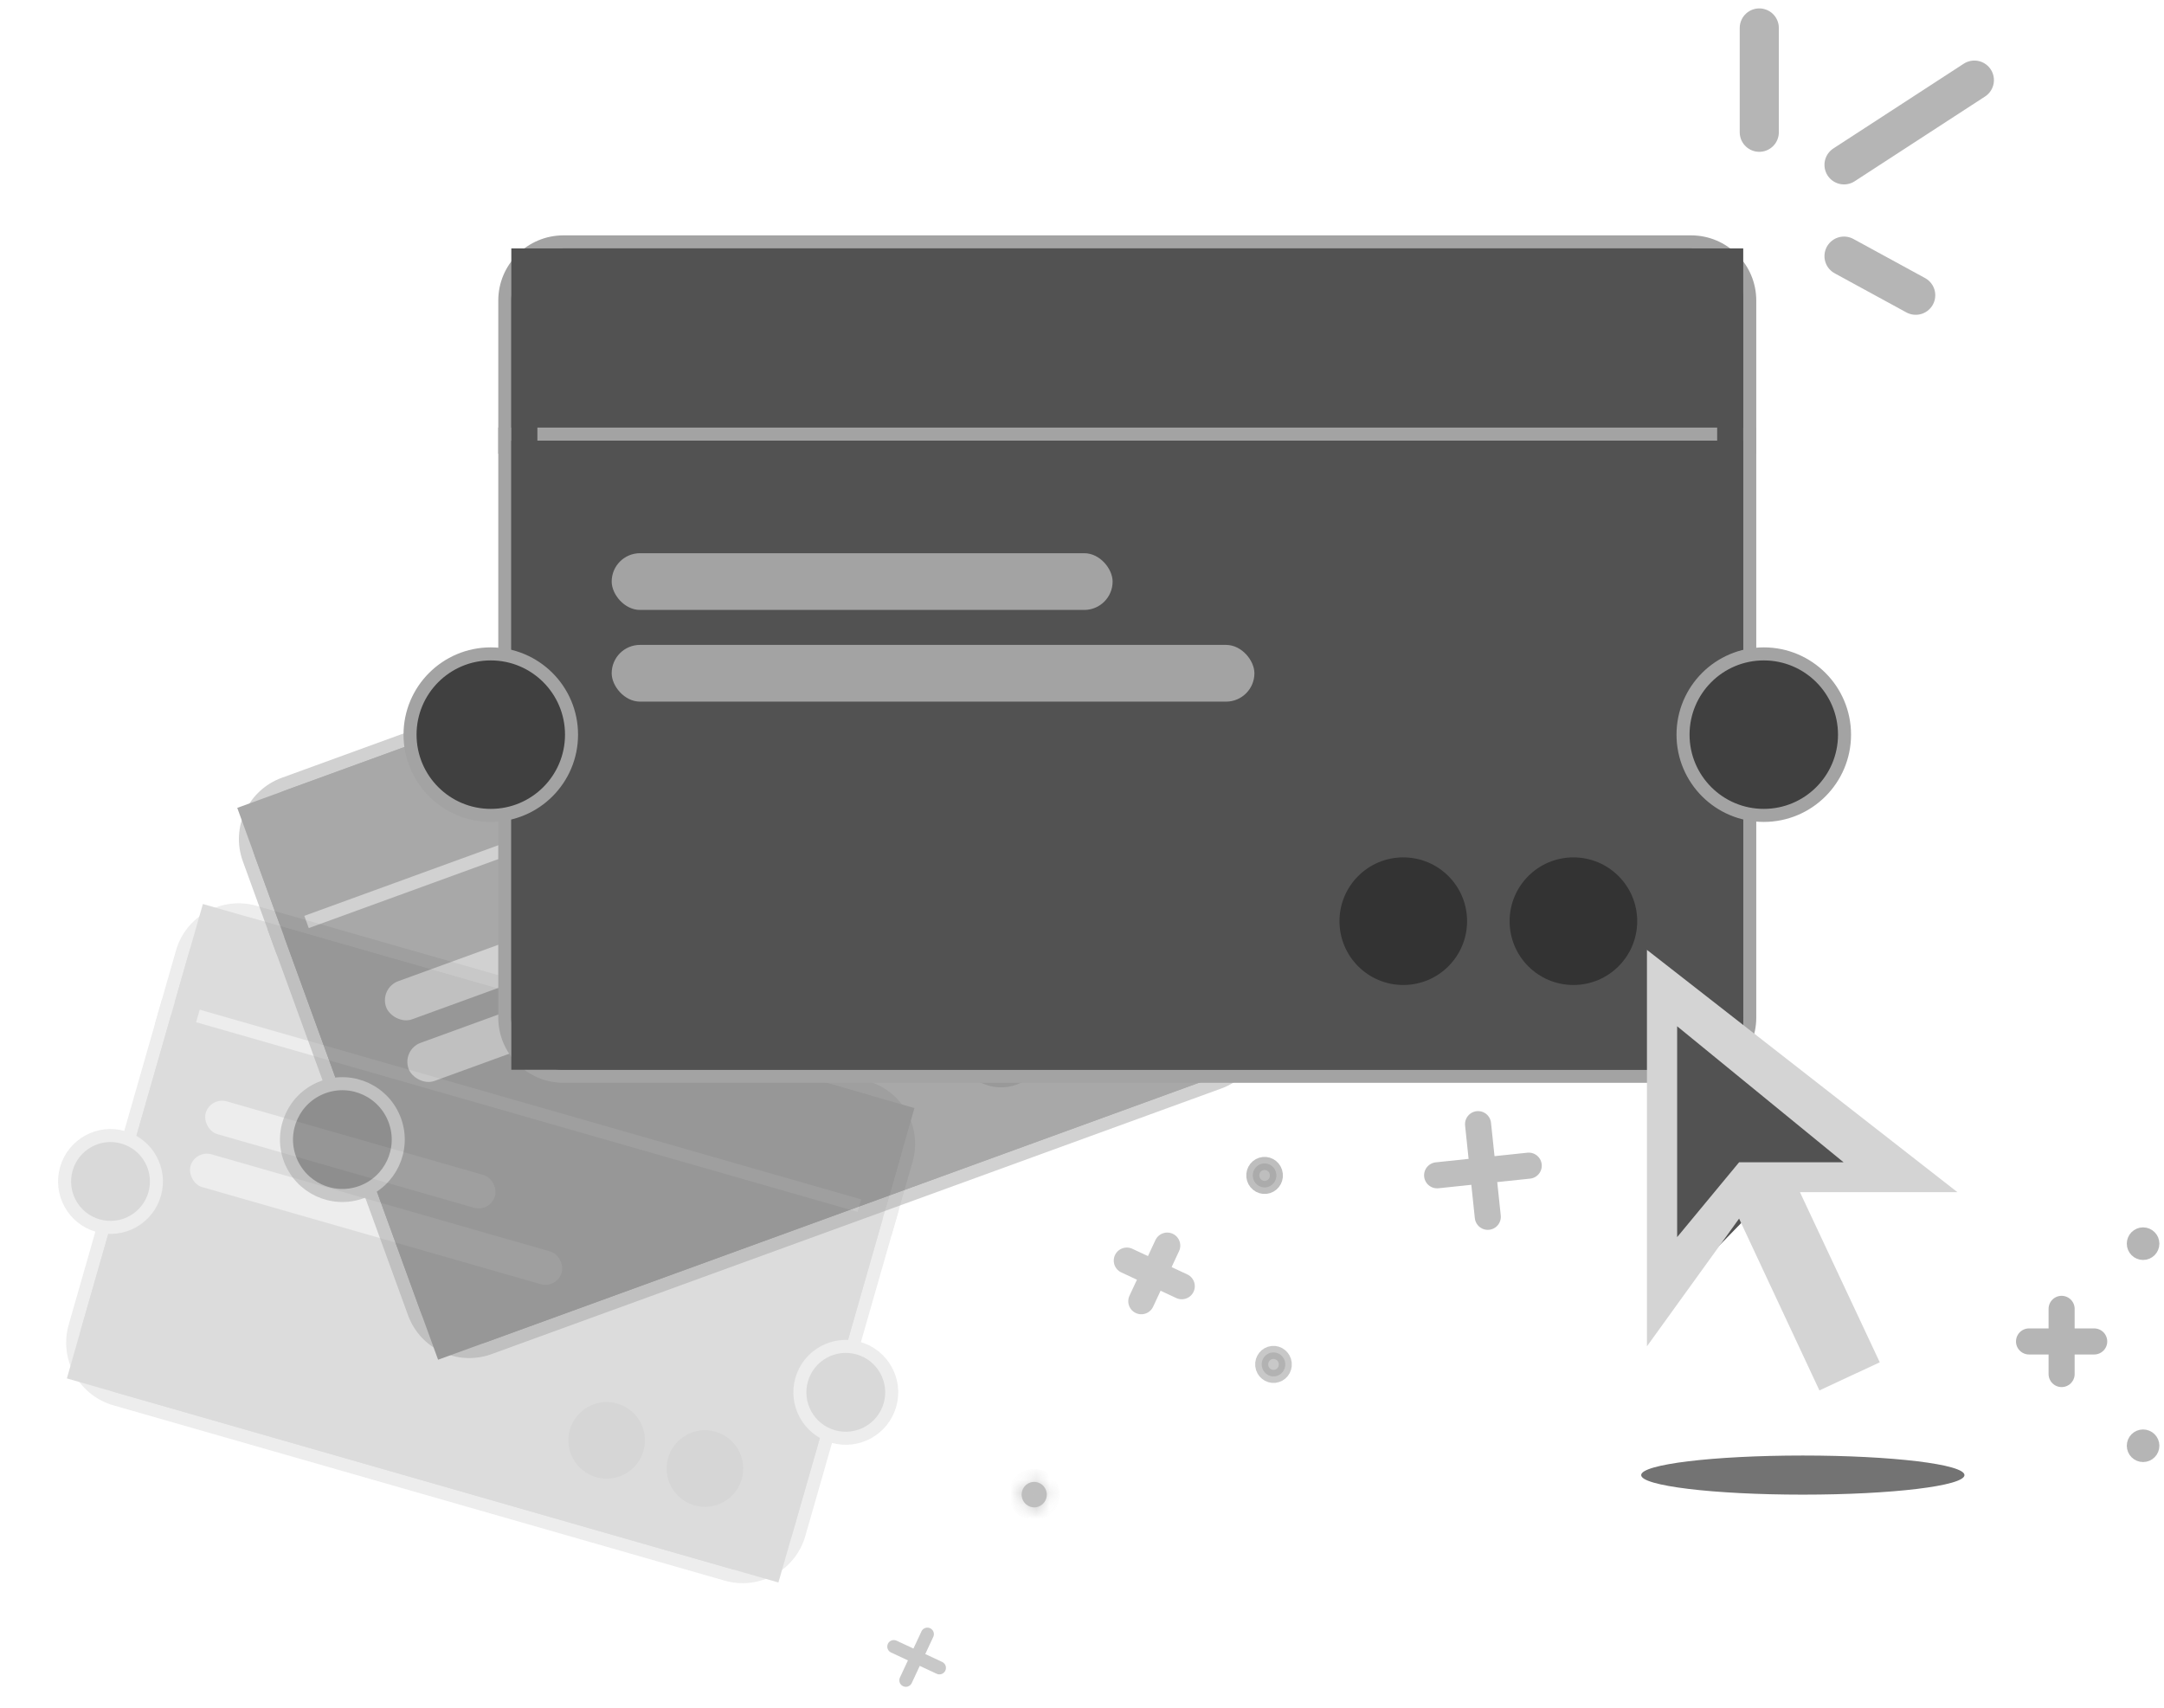 <svg width="166" height="131" viewBox="0 0 166 131" fill="none" xmlns="http://www.w3.org/2000/svg">
<g opacity="0.2">
<path d="M67.567 93.988L68.047 94.126L68.185 93.645L69.525 88.974C70.21 86.585 68.829 84.093 66.44 83.407L19.546 69.961C17.157 69.276 14.665 70.657 13.98 73.046L12.641 77.718L12.503 78.199L12.984 78.337L67.567 93.988Z" fill="#525252" stroke="#A3A3A3"/>
<path d="M13.259 77.374L12.779 77.237L12.641 77.717L5.751 101.745C5.066 104.134 6.448 106.626 8.837 107.311L55.73 120.757C58.119 121.442 60.611 120.061 61.296 117.672L68.186 93.644L68.323 93.164L67.843 93.026L13.259 77.374Z" fill="#525252" stroke="#A3A3A3"/>
<rect x="16.249" y="70.576" width="54.783" height="35.855" transform="rotate(16 16.249 70.576)" stroke="#525252" stroke-width="2"/>
<circle cx="64.88" cy="106.794" r="3.522" transform="rotate(16 64.88 106.794)" fill="#404040" stroke="#A3A3A3"/>
<circle cx="46.537" cy="110.478" r="2.941" transform="rotate(16 46.537 110.478)" fill="#333333"/>
<circle cx="54.075" cy="112.639" r="2.941" transform="rotate(16 54.075 112.639)" fill="#333333"/>
<circle cx="8.477" cy="90.621" r="3.522" transform="rotate(16 8.477 90.621)" fill="#404040" stroke="#A3A3A3"/>
<rect x="16.138" y="84.118" width="23.089" height="2.614" rx="1.307" transform="rotate(16 16.138 84.118)" fill="#A3A3A3"/>
<rect x="14.973" y="88.18" width="29.625" height="2.614" rx="1.307" transform="rotate(16 14.973 88.18)" fill="#A3A3A3"/>
</g>
<g opacity="0.5">
<path d="M85.469 49.233L85.938 49.062L85.767 48.592L83.53 42.444C82.68 40.109 80.097 38.905 77.762 39.755L21.788 60.127C19.453 60.977 18.249 63.56 19.099 65.895L21.336 72.043L21.507 72.513L21.977 72.342L85.469 49.233Z" fill="#525252" stroke="#A3A3A3"/>
<path d="M21.635 71.401L21.165 71.572L21.336 72.042L31.768 100.705C32.618 103.04 35.201 104.244 37.536 103.394L93.51 83.022C95.845 82.172 97.049 79.589 96.199 77.254L85.767 48.591L85.596 48.121L85.126 48.292L21.635 71.401Z" fill="#525252" stroke="#A3A3A3"/>
<rect x="19.482" y="62.563" width="65.566" height="43.044" transform="rotate(-20 19.482 62.563)" stroke="#525252" stroke-width="2"/>
<circle cx="91.871" cy="63.529" r="4.286" transform="rotate(-20 91.871 63.529)" fill="#404040" stroke="#A3A3A3"/>
<circle cx="76.79" cy="79.904" r="3.499" transform="rotate(-20 76.79 79.904)" fill="#333333"/>
<circle cx="85.558" cy="76.713" r="3.499" transform="rotate(-20 85.558 76.713)" fill="#333333"/>
<circle cx="26.263" cy="87.409" r="4.286" transform="rotate(-20 26.263 87.409)" fill="#404040" stroke="#A3A3A3"/>
<rect x="29.09" y="75.79" width="27.474" height="3.111" rx="1.555" transform="rotate(-20 29.09 75.79)" fill="#A3A3A3"/>
<rect x="30.81" y="80.516" width="35.25" height="3.111" rx="1.555" transform="rotate(-20 30.81 80.516)" fill="#A3A3A3"/>
</g>
<path d="M133.723 34.298H134.223V33.798V23.053C134.223 20.567 132.209 18.553 129.723 18.553L43.223 18.553C40.738 18.553 38.723 20.567 38.723 23.053V33.798V34.298H39.223L133.723 34.298Z" fill="#525252" stroke="#A3A3A3"/>
<path d="M39.223 33.296H38.723V33.796V78.053C38.723 80.538 40.738 82.553 43.223 82.553H129.723C132.209 82.553 134.223 80.538 134.223 78.053V33.796V33.296H133.723L39.223 33.296Z" fill="#525252" stroke="#A3A3A3"/>
<rect x="40.223" y="20.053" width="92.5" height="61" stroke="#525252" stroke-width="2"/>
<circle cx="135.299" cy="56.349" r="6.194" fill="#404040" stroke="#A3A3A3"/>
<circle cx="107.645" cy="70.657" r="4.894" fill="#333333"/>
<circle cx="120.696" cy="70.657" r="4.894" fill="#333333"/>
<circle cx="37.648" cy="56.349" r="6.194" fill="#404040" stroke="#A3A3A3"/>
<rect x="46.922" y="42.432" width="38.426" height="4.351" rx="2.175" fill="#A3A3A3"/>
<rect x="46.922" y="49.465" width="49.303" height="4.351" rx="2.175" fill="#A3A3A3"/>
<path opacity="0.8" d="M141.454 12.645L151.454 6.145M141.454 19.645L146.954 22.645M134.954 10.145V2.145" stroke="#A3A3A3" stroke-width="3" stroke-linecap="round" stroke-linejoin="round"/>
<path d="M128.392 75.496L142.562 89.365L136.022 90.57L128.392 98.409V75.496Z" fill="#525252" stroke="#525252" stroke-linecap="round" stroke-linejoin="round"/>
<path d="M128.653 94.89L133.405 89.15L141.422 89.15L128.653 78.716L128.653 94.89ZM139.566 106.646L133.405 93.47L126.337 103.264V72.857L150.155 91.443H138.074L144.197 104.492L139.566 106.646Z" fill="#D4D4D4"/>
<path opacity="0.7" d="M96.911 89.241C96.419 89.293 96.053 89.741 96.106 90.252C96.16 90.764 96.611 91.126 97.103 91.074C97.595 91.022 97.961 90.574 97.907 90.063C97.854 89.551 97.403 89.189 96.911 89.241Z" fill="#A3A3A3" stroke="#A3A3A3"/>
<g opacity="0.7">
<mask id="path-32-inside-1_111_6477" fill="white">
<ellipse cx="0.976" cy="0.965" rx="0.976" ry="0.965" transform="matrix(-0.105 -0.995 -0.995 0.105 80.396 115.512)"/>
</mask>
<ellipse cx="0.976" cy="0.965" rx="0.976" ry="0.965" transform="matrix(-0.105 -0.995 -0.995 0.105 80.396 115.512)" fill="#A3A3A3"/>
<path d="M79.337 114.665C79.341 114.665 79.348 114.663 79.354 114.659C79.359 114.656 79.362 114.653 79.364 114.651C79.365 114.649 79.367 114.647 79.368 114.644C79.369 114.64 79.368 114.638 79.368 114.638L77.379 114.847C77.266 113.772 78.037 112.791 79.127 112.676L79.337 114.665ZM79.368 114.638C79.368 114.638 79.368 114.636 79.366 114.633C79.365 114.63 79.363 114.628 79.361 114.626C79.359 114.624 79.355 114.622 79.35 114.62C79.343 114.618 79.336 114.618 79.332 114.618L79.541 116.607C78.451 116.722 77.492 115.922 77.379 114.847L79.368 114.638ZM79.332 114.618C79.327 114.619 79.321 114.621 79.314 114.624C79.309 114.627 79.306 114.63 79.304 114.632C79.303 114.634 79.301 114.637 79.301 114.639C79.299 114.643 79.3 114.646 79.3 114.645L81.289 114.436C81.402 115.511 80.631 116.493 79.541 116.607L79.332 114.618ZM79.3 114.645C79.3 114.645 79.3 114.648 79.302 114.651C79.303 114.653 79.305 114.655 79.307 114.657C79.309 114.659 79.313 114.661 79.319 114.663C79.325 114.665 79.332 114.666 79.337 114.665L79.127 112.676C80.218 112.561 81.176 113.361 81.289 114.436L79.3 114.645Z" fill="#A3A3A3" mask="url(#path-32-inside-1_111_6477)"/>
</g>
<path opacity="0.6" d="M97.593 103.736C97.101 103.788 96.735 104.236 96.789 104.748C96.842 105.259 97.293 105.621 97.785 105.569C98.277 105.518 98.643 105.07 98.59 104.558C98.536 104.047 98.085 103.685 97.593 103.736Z" fill="#A3A3A3" stroke="#A3A3A3"/>
<g opacity="0.7">
<path d="M117.269 89.409L110.241 90.148" stroke="#A3A3A3" stroke-width="2" stroke-linecap="round"/>
<path d="M114.128 93.332L113.381 86.224" stroke="#A3A3A3" stroke-width="2" stroke-linecap="round"/>
</g>
<g opacity="0.6">
<path d="M90.653 98.656L86.436 96.69" stroke="#A3A3A3" stroke-width="2" stroke-linecap="round"/>
<path d="M87.549 99.806L89.539 95.54" stroke="#A3A3A3" stroke-width="2" stroke-linecap="round"/>
</g>
<g opacity="0.6">
<path d="M72.063 127.928L68.563 126.296" stroke="#A3A3A3" stroke-linecap="round"/>
<path d="M69.487 128.882L71.138 125.342" stroke="#A3A3A3" stroke-linecap="round"/>
</g>
<g opacity="0.8">
<circle cx="164.396" cy="95.392" r="0.75" fill="#A3A3A3" stroke="#A3A3A3"/>
<circle cx="164.396" cy="110.892" r="0.75" fill="#A3A3A3" stroke="#A3A3A3"/>
<path d="M158.146 100.392V105.392" stroke="#A3A3A3" stroke-width="2" stroke-linecap="round"/>
<path d="M155.646 102.892H160.646" stroke="#A3A3A3" stroke-width="2" stroke-linecap="round"/>
</g>
<ellipse cx="138.294" cy="113.142" rx="12.4" ry="1.5" fill="#737373"/>
</svg>
